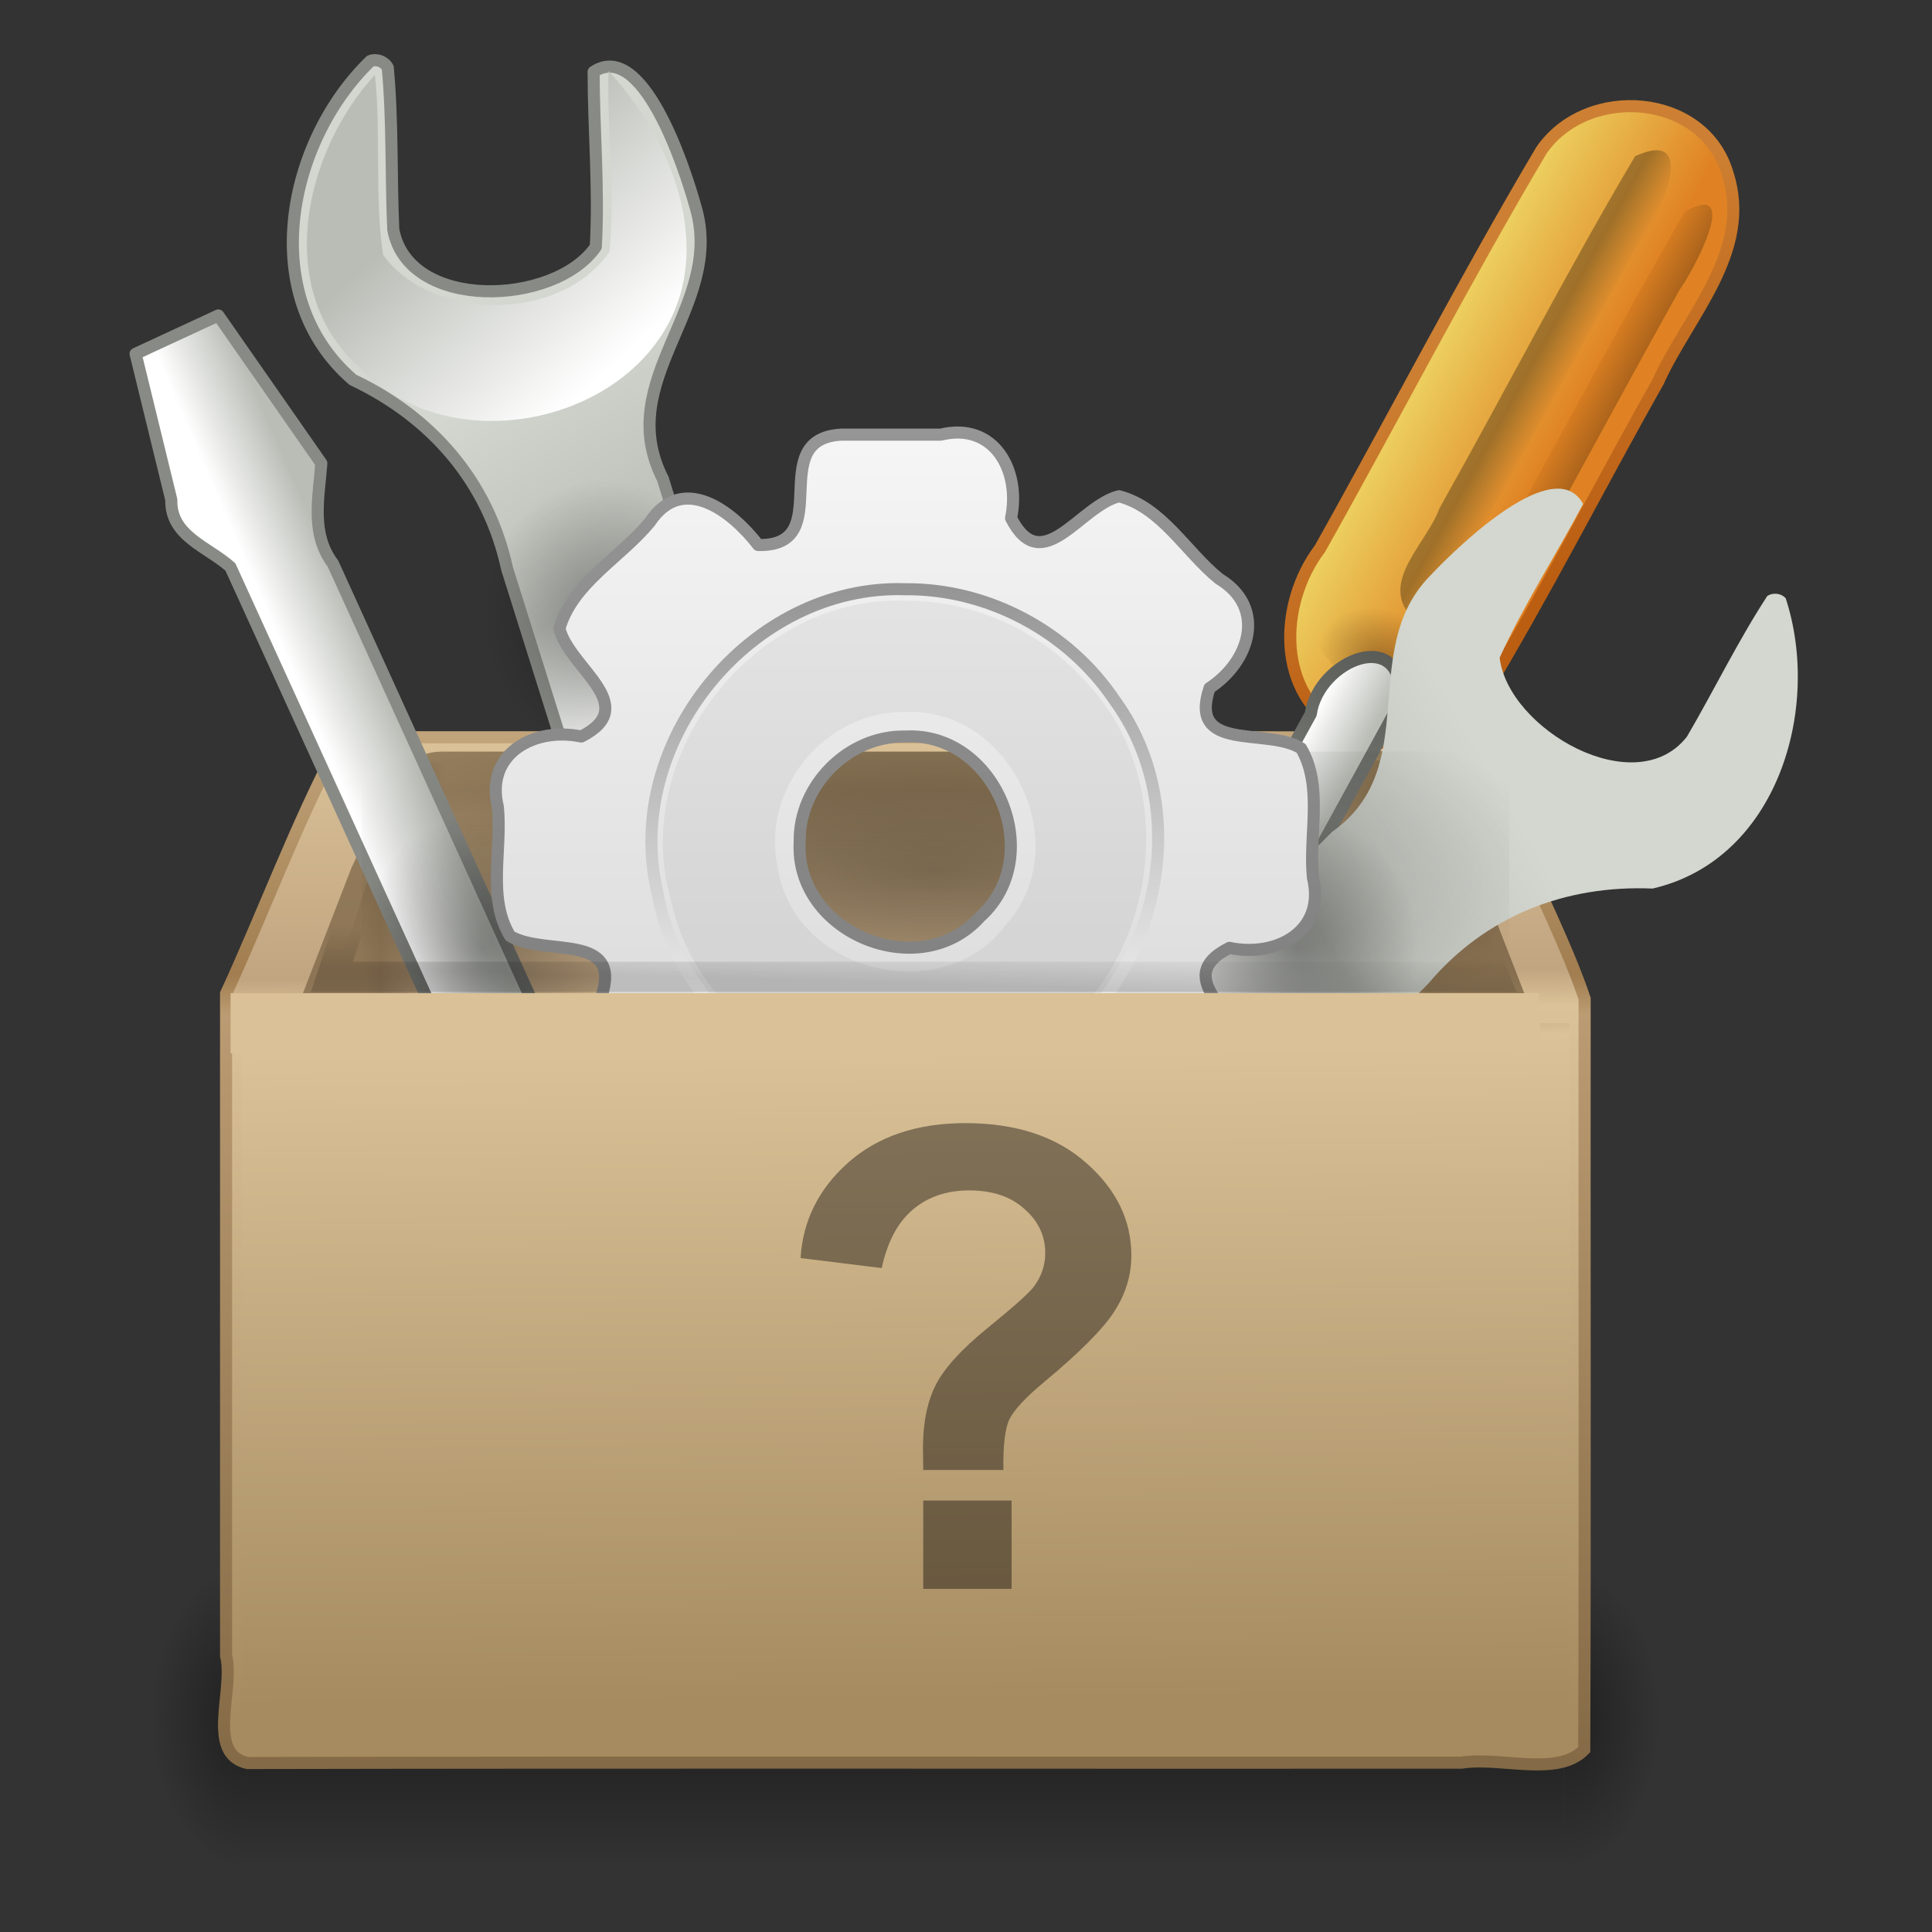 <?xml version="1.0" encoding="UTF-8" standalone="no"?><!DOCTYPE svg PUBLIC "-//W3C//DTD SVG 1.1//EN" "http://www.w3.org/Graphics/SVG/1.1/DTD/svg11.dtd"><svg xmlns="http://www.w3.org/2000/svg" xmlns:xlink="http://www.w3.org/1999/xlink" version="1.1" viewBox="0 0 64 64"><rect x="0" y="0" width="64" height="64" fill="#333333" stroke="none"/><defs><linearGradient id="a"><stop offset="0"/><stop offset="1" stop-opacity="0"/></linearGradient><linearGradient id="s"><stop offset="0" stop-color="#695337"/><stop offset="1" stop-color="#695337" stop-opacity="0"/></linearGradient><linearGradient id="al"><stop offset="0" stop-color="#dac197"/><stop offset="0.239" stop-color="#c1a581"/><stop offset="0.276" stop-color="#dbc298"/><stop offset="1" stop-color="#a68b60"/></linearGradient><linearGradient gradientTransform="matrix(1.407 0 0 1.47 -3.012 1.968)" gradientUnits="userSpaceOnUse" id="bg" x1="24.823" x2="24.997" xlink:href="#al" y1="15.378" y2="37.277"/><linearGradient gradientTransform="matrix(1.097 0 0 .944 3.651 16.399)" gradientUnits="userSpaceOnUse" id="bh" x1="15.464" x2="15.464" y1="7.976" y2="45.042"><stop offset="0" stop-color="#c3a67d"/><stop offset="0.239" stop-color="#a17d4f"/><stop offset="0.276" stop-color="#bb9b71"/><stop offset="1" stop-color="#836945"/></linearGradient><linearGradient gradientTransform="matrix(-1.624 0 0 -1.302 65.357 62.956)" gradientUnits="userSpaceOnUse" id="bi" x1="11.124" x2="13.168" xlink:href="#s" y1="21.562" y2="21.562"/><linearGradient gradientTransform="matrix(1.605 0 0 -1.292 -4.65 62.721)" gradientUnits="userSpaceOnUse" id="bj" x1="10.749" x2="12.11" xlink:href="#s" y1="21.5" y2="21.5"/><linearGradient gradientTransform="matrix(1.359 0 0 1.333 -1.414 -.434)" gradientUnits="userSpaceOnUse" id="bk" x1="22.188" x2="22.188" xlink:href="#s" y1="20" y2="24.08"/><radialGradient cx="5" cy="41.5" gradientTransform="matrix(-.594 0 0 -1.537 6.66 103.94)" gradientUnits="userSpaceOnUse" id="az" r="5" xlink:href="#a"/><linearGradient gradientTransform="matrix(1.757 0 0 1.397 -17.394 -16.412)" gradientUnits="userSpaceOnUse" id="bl" x1="17.554" x2="17.554" y1="46" y2="35"><stop offset="0" stop-opacity="0"/><stop offset="0.5"/><stop offset="1" stop-opacity="0"/></linearGradient><radialGradient cx="5" cy="41.5" gradientTransform="matrix(.594 0 0 -1.537 41.141 103.94)" gradientUnits="userSpaceOnUse" id="ba" r="5" xlink:href="#a"/><linearGradient gradientTransform="matrix(1.41 0 0 1.302 -2.84 .458)" gradientUnits="userSpaceOnUse" id="bo" x1="20.781" x2="20.812" xlink:href="#a" y1="24.594" y2="23.531"/><linearGradient id="aj"><stop offset="0" stop-color="#babdb6"/><stop offset="1" stop-color="#fff"/></linearGradient><linearGradient id="ak"><stop offset="0" stop-color="#888a85"/><stop offset="1" stop-color="#555753"/></linearGradient><linearGradient gradientTransform="matrix(-.976 -.365 -.363 .972 47.38 16.937)" gradientUnits="userSpaceOnUse" id="bm" x1="25.572" x2="27.368" xlink:href="#aj" y1="20.762" y2="22.476"/><linearGradient gradientTransform="matrix(.981 .366 .366 -.981 -21.231 55.134)" gradientUnits="userSpaceOnUse" id="bn" x1="22.376" x2="31.089" xlink:href="#ak" y1="35.624" y2="26.885"/><linearGradient gradientTransform="matrix(1.376 0 0 1.384 -2.276 4.755)" gradientUnits="userSpaceOnUse" id="ap" x1="24.823" x2="24.997" xlink:href="#al" y1="15.378" y2="37.277"/><linearGradient gradientTransform="matrix(-.601 -.594 1.191 -1.19 -19.526 130.33)" gradientUnits="userSpaceOnUse" id="aq" x1="-2.197" x2="-10.566" y1="40.972" y2="40.949"><stop offset="0" stop-color="#edd563"/><stop offset="1" stop-color="#e08223"/></linearGradient><linearGradient gradientTransform="matrix(-.744 -.736 .741 -.74 -4.799 64.564)" gradientUnits="userSpaceOnUse" id="ar" x1="-45.569" x2="-36.083" y1="7.714" y2="12.324"><stop offset="0" stop-color="#bb5e12"/><stop offset="1" stop-color="#cd8033"/></linearGradient><radialGradient cx="25.977" cy="21.623" gradientTransform="matrix(-1 -1 .791 -.791 35.482 136.96)" gradientUnits="userSpaceOnUse" id="bb" r="2" xlink:href="#a"/><linearGradient gradientTransform="matrix(-1.042 0 0 -1.038 46.101 124.36)" gradientUnits="userSpaceOnUse" id="as" x1="25.572" x2="27.368" xlink:href="#aj" y1="20.762" y2="22.476"/><linearGradient gradientTransform="matrix(1.047 0 0 1.047 -4.799 64.564)" gradientUnits="userSpaceOnUse" id="at" x1="22.376" x2="31.089" xlink:href="#ak" y1="35.624" y2="26.885"/><linearGradient gradientTransform="matrix(-.43 -.423 1.032 -1.03 -7.338 124.18)" gradientUnits="userSpaceOnUse" id="au" x1="-10.939" x2="-6.93" xlink:href="#a" y1="36.912" y2="36.892"/><linearGradient gradientTransform="matrix(-.36 -.354 1.004 -1.004 -6.701 121.47)" gradientUnits="userSpaceOnUse" id="av" x1="-7.097" x2="-10.179" xlink:href="#a" y1="40.324" y2="40.309"/><linearGradient gradientTransform="translate(55.75 906.78)" gradientUnits="userSpaceOnUse" id="am" x1="304.76" x2="335.3" y1="64.295" y2="81.926"><stop offset="0" stop-color="#d3d7cf"/><stop offset="0.183" stop-color="#babdb6"/><stop offset="0.319" stop-color="#fff"/><stop offset="0.876" stop-color="#babdb6"/><stop offset="1" stop-color="#eeeeec"/></linearGradient><linearGradient gradientTransform="translate(55.75 906.78)" gradientUnits="userSpaceOnUse" id="an" x1="324.5" x2="330.06" xlink:href="#ak" y1="70.282" y2="99.274"/><linearGradient gradientTransform="translate(55.75 906.78)" gradientUnits="userSpaceOnUse" id="ao" x1="302.29" x2="308.65" xlink:href="#aj" y1="58.443" y2="60.768"/><linearGradient gradientTransform="translate(-1.715 54.525)" gradientUnits="userSpaceOnUse" id="aw" x1="32.036" x2="32.036" y1="19" y2="47.012"><stop offset="0" stop-color="#f6f6f6"/><stop offset="1" stop-color="#d2d2d2"/></linearGradient><linearGradient gradientTransform="translate(-1.715 54.525)" gradientUnits="userSpaceOnUse" id="ax" x1="25.923" x2="25.923" y1="19" y2="47.045"><stop offset="0" stop-color="#969696"/><stop offset="1" stop-color="#787878"/></linearGradient><linearGradient gradientTransform="matrix(.201 0 0 .201 16.396 74.836)" gradientUnits="userSpaceOnUse" id="ay" x1="86.133" x2="84.639" y1="105.1" y2="20.895"><stop offset="0" stop-color="#fff"/><stop offset="1" stop-color="#959595"/></linearGradient><radialGradient cx="32" cy="29" gradientTransform="matrix(1.105 -2.0684e-7 6.8947e-8 .368 -4.377 18.215)" gradientUnits="userSpaceOnUse" id="bc" r="19" xlink:href="#a"/><radialGradient cx="21.5" cy="20" gradientTransform="matrix(1.6 0 0 1.8 -14.408 -15.601)" gradientUnits="userSpaceOnUse" id="bd" r="2.5" xlink:href="#a"/><radialGradient cx="21.5" cy="20" gradientTransform="matrix(1.6 0 0 1.8 8.592 -4.601)" gradientUnits="userSpaceOnUse" id="be" r="2.5" xlink:href="#a"/><radialGradient cx="21.5" cy="20" gradientTransform="matrix(1.6 0 0 1.8 -18.408 -4.601)" gradientUnits="userSpaceOnUse" id="bf" r="2.5" xlink:href="#a"/></defs><g opacity="0.4" transform="matrix(1.079 0 0 .651 4.204 30.761)"><path d="m3.69 47.848c-0.875-0.307-3.034 0.669-2.96-0.587v-14.779c0.875 0.307 3.034-0.669 2.96 0.587v14.779z" fill="url(#az)"/><path d="m3.69 32.482h40.412v15.367h-40.412v-15.367z" fill="url(#bl)"/><path d="m44.11 47.848c0.875-0.307 3.034 0.669 2.96-0.587v-14.779c-0.875 0.307-3.034-0.669-2.96 0.587v14.779z" fill="url(#ba)"/></g><path d="m13.54 24.422c11.507 0.011 23.018-0.022 34.522 0.017 1.464 0.452 1.545 2.311 2.252 3.483 0.703 1.724 1.587 3.411 2.179 5.159-8e-3 8.293 0.016 16.587-0.012 24.88-0.889 0.912-2.758 0.224-4.062 0.429-13.409 8e-3 -26.819-0.016-40.228 0.012-1.383-0.313-0.42-2.436-0.702-3.551v-21.935c1.251-2.72 2.293-5.555 3.682-8.2 0.632-0.578 1.612-0.195 2.368-0.294z" display="block" fill="url(#bg)" stroke="url(#bh)" stroke-linecap="round" stroke-width="0.4"/><g><path d="m14.603 24.899c-1.713 0.023-1.571 2.209-2.147 3.387-0.488 1.538-0.976 3.075-1.465 4.613h39c-0.902-2.468-1.54-5.051-2.626-7.441-1.197-1.002-2.947-0.389-4.406-0.559h-28.358z" display="block" fill="url(#bk)" opacity="0.6"/><path d="m14.254 25.266c-1.876-0.112-1.929 2.202-2.602 3.457-0.554 1.431-1.107 2.862-1.661 4.293h7.822v-7.749h-3.56z" fill="url(#bj)" opacity="0.6"/><path d="m46.22 25.197c1.888-0.119 1.951 2.202 2.626 3.464 0.563 1.45 1.126 2.899 1.689 4.348h-7.919v-7.812h3.604z" fill="url(#bi)" opacity="0.67"/></g><path d="m7.232 10.45 3.413 4.898c-0.086 1.146-0.363 2.325 0.385 3.322 2.794 6.14 5.587 12.279 8.381 18.419 0.134 2.91-3.432 1.896-3.591-0.353-2.729-5.985-5.459-11.97-8.188-17.955-0.757-0.671-1.99-1.025-1.957-2.223-0.394-1.613-0.789-3.225-1.183-4.838 0.913-0.423 1.827-0.846 2.74-1.27z" fill="url(#bm)" stroke="url(#bn)" stroke-linecap="round" stroke-linejoin="round" stroke-width="0.4"/><g fill-rule="evenodd" transform="matrix(1.045 .55 -.55 1.044 170.34 -1197.2)"><path d="m354.9 961.71c-1.011 3.085 0.231 7.345 3.735 8.15 2.436-0.103 4.687 0.758 6.3 2.68 6.112 6.072 12.225 12.143 18.337 18.215 1.158-1.15 2.316-2.3 3.473-3.45-6.366-6.352-12.791-12.648-19.12-19.036-2.563-1.808-0.711-5.066-2.727-7.164-0.897-0.956-3.538-3.469-4.316-2.043 0.763 1.446 1.666 2.832 2.341 4.317-0.236 2.006-3.81 4.069-5.254 2.215-0.763-1.306-1.428-2.682-2.251-3.945-0.158-0.108-0.392-0.083-0.518 0.062z" fill="url(#am)" stroke="url(#an)" stroke-dashoffset="0.361" stroke-linecap="round" stroke-linejoin="round" stroke-width="0.339"/><path d="m360.94 958.84c0.743 1.512 1.751 2.921 2.386 4.485-0.27 2.355-3.456 4.084-5.579 3.034-0.977-1.337-1.686-3.093-2.556-4.362-0.749 2.892 0.303 6.759 3.564 7.502 3.881 1.216 8.344-3.118 6.577-6.996-0.826-1.785-2.591-3-4.392-3.661z" fill="url(#ao)"/></g><g transform="matrix(.742 -.216 .216 .742 5.737 -41.955)"><path d="m24.213 96.222c-2.347-2.277-1.13-6.017 1.234-7.773 4.649-4.559 9.136-9.298 13.889-13.742 2.679-2.186 7.398-0.414 7.384 3.197 0.097 3.504-3.33 5.354-5.357 7.727-3.697 3.61-7.234 7.397-11.035 10.891-1.796 1.288-4.511 1.331-6.114-0.301z" fill="url(#aq)" stroke="url(#ar)" stroke-linecap="round" stroke-linejoin="round" stroke-width="0.518"/><path d="m24.606 90.829c2.01-1.154 4.277 1.097 5.033 2.867 0.95 1.492-0.658 3.252-2.202 2.299-1.734-0.736-4.129-3.207-2.831-5.166z" fill="url(#bb)" opacity="0.3"/><path d="m6.222 116.38c1.614-1.23 3.551-2.227 4.971-3.597 0.194-1.323 0.818-2.392 1.887-3.197 4.625-4.632 9.25-9.265 13.875-13.897 1.062-3.114-2.912-2.671-3.862-0.551-4.527 4.526-9.053 9.052-13.579 13.577-1.311 0.237-2.507 0.634-3.013 1.988-0.8 1.176-1.6 2.352-2.4 3.528 0.707 0.716 1.415 1.432 2.122 2.148z" fill="url(#as)" stroke="url(#at)" stroke-linecap="round" stroke-linejoin="round" stroke-width="0.518"/><path d="m29.469 94.918c-0.215-1.643 1.823-2.545 2.726-3.761 4.121-4.059 8.139-8.232 12.324-12.22 2.695-0.606-0.258 2.447-1.184 3.18-4.271 4.209-8.439 8.531-12.775 12.67-0.301 0.178-0.764 0.407-1.091 0.131z" fill="url(#au)" opacity="0.3"/><path d="m28.32 92.176c-0.681-1.729 1.634-2.715 2.528-3.954 4.107-4.031 8.076-8.219 12.271-12.151 3.013-0.441 0.377 2.724-0.806 3.548-4.257 4.181-8.377 8.519-12.721 12.601-0.379 0.21-0.929 0.289-1.271-0.045z" fill="url(#av)" opacity="0.3"/></g><g fill-rule="evenodd" transform="matrix(-1.181 0 0 1.18 478.29 -1115)"><path d="m354.9 961.71c-1.011 3.085 0.231 7.345 3.735 8.15 2.436-0.103 4.687 0.758 6.3 2.68 6.112 6.072 12.225 12.143 18.337 18.215 1.158-1.15 2.316-2.3 3.473-3.45-6.366-6.352-12.791-12.648-19.12-19.036-2.563-1.808-0.711-5.066-2.727-7.164-0.897-0.956-3.538-3.469-4.316-2.043 0.763 1.446 1.666 2.832 2.341 4.317-0.236 2.006-3.81 4.069-5.254 2.215-0.763-1.306-1.428-2.682-2.251-3.945-0.158-0.108-0.392-0.083-0.518 0.062z" fill="url(#am)" stroke="url(#an)" stroke-dashoffset="0.361" stroke-linecap="round" stroke-linejoin="round" stroke-width="0.339"/><path d="m360.94 958.84c0.743 1.512 1.751 2.921 2.386 4.485-0.27 2.355-3.456 4.084-5.579 3.034-0.977-1.337-1.686-3.093-2.556-4.362-0.749 2.892 0.303 6.759 3.564 7.502 3.881 1.216 8.344-3.118 6.577-6.996-0.826-1.785-2.591-3-4.392-3.661z" fill="url(#ao)"/></g><g><path d="m11.992 24.899h38v8h-38v-8z" fill="url(#bc)" opacity="0.3"/><path d="m23.992 20.399c0.254 2.692-2.841 5.612-5.665 4.092-3.618-1.825-2.905-8.082 1.382-8.581 2.57-0.208 4.355 2.29 4.283 4.489z" fill="url(#bd)" opacity="0.3" stroke-width="1.549"/><path d="m46.992 31.399c0.254 2.692-2.841 5.612-5.665 4.092-3.618-1.825-2.905-8.082 1.382-8.581 2.57-0.208 4.355 2.29 4.283 4.489z" fill="url(#be)" opacity="0.3" stroke-width="1.549"/><path d="m19.992 31.399c0.254 2.692-2.841 5.612-5.665 4.092-3.618-1.825-2.905-8.082 1.382-8.581 2.57-0.208 4.355 2.29 4.283 4.489z" fill="url(#bf)" opacity="0.3" stroke-width="1.549"/></g><g transform="translate(.706 -59.626)"><path d="m27.16 74.025c-2.57 0.137-0.113 3.708-2.75 3.656-0.868-1.127-2.506-2.395-3.591-0.757-0.977 1.183-2.559 2.013-2.993 3.523 0.311 1.297 2.747 2.55 0.725 3.578-1.552-0.328-3.194 0.561-2.766 2.328 0.147 1.421-0.362 3.022 0.407 4.281 1.148 0.69 3.756-0.144 3.018 2.029-1.335 0.864-1.841 2.649-0.287 3.585 1.109 0.899 1.894 2.364 3.316 2.736 1.291-0.292 2.535-2.751 3.547-0.725-0.338 1.573 0.583 3.193 2.359 2.766 1.41-0.144 2.991 0.353 4.25-0.391 0.696-1.148-0.145-3.768 2.029-3.033 0.866 1.337 2.642 1.835 3.592 0.294 0.907-1.101 2.392-1.867 2.76-3.292-0.291-1.305-2.784-2.555-0.756-3.578 1.56 0.329 3.197-0.55 2.766-2.328-0.142-1.421 0.35-3.011-0.391-4.281-1.128-0.707-3.759 0.158-3.033-1.998 1.337-0.874 1.898-2.664 0.318-3.617-1.109-0.899-1.894-2.364-3.316-2.736-1.297 0.311-2.55 2.747-3.578 0.725 0.329-1.56-0.55-3.197-2.328-2.766h-3.297zm2.125 10c2.997-0.163 4.709 3.971 2.474 5.974-2.003 2.235-6.137 0.522-5.974-2.474-0.04-1.881 1.617-3.539 3.5-3.5z" display="block" fill="url(#aw)" stroke="url(#ax)" stroke-linejoin="round" stroke-width="0.4"/><path d="m29.285 79.525c-5.032-0.178-9.18 5.166-7.748 9.997 1.086 4.889 7.236 7.586 11.558 5.036 4.476-2.229 5.609-8.829 2.109-12.409-1.49-1.655-3.691-2.638-5.919-2.624zm0 3.692c3.498-0.181 5.69 4.464 3.324 7.047-2.074 2.798-7.016 1.569-7.544-1.872-0.601-2.583 1.569-5.244 4.22-5.176z" opacity="0.05"/><path d="m29.285 79.145c-5.11-0.171-9.408 5.092-8.209 10.066 0.865 5.018 6.838 8.177 11.467 6.033 4.744-1.827 6.68-8.281 3.688-12.401-1.521-2.282-4.2-3.721-6.946-3.698z" fill="none" stroke="url(#ay)" stroke-width="0.4"/></g><path d="m51.99 33.899c-8e-3 7.861 0.015 15.723-0.012 23.584-0.908 0.862-2.73 0.208-4.022 0.404-13.093 7e-3 -26.186-0.015-39.278 0.011-1.355-0.301-0.408-2.388-0.686-3.478v-20.522h43.999z" fill="url(#ap)" stroke-width="0.994"/><path d="m7.638 32.899h43.353c-0.111 0.887 0.504 2.477-1.016 2h-42.337v-2z" fill="#dac197" stroke-width="1.016"/><path d="m13.767 25.848c-1.216 0.188-1.038 1.993-1.572 2.904-0.401 1.202-0.802 2.404-1.203 3.607h38.5c-0.857-2.11-1.368-4.416-2.467-6.388-3.403-0.271-6.876-0.051-10.307-0.122-7.65-1e-5 -15.301 0-22.951-1e-5z" fill="none" opacity="0.15" stroke="url(#bo)"/><path d="m33.24 48.695h-2.656q-0.01-0.573-0.01-0.698 0-1.292 0.427-2.125 0.427-0.833 1.708-1.875 1.281-1.042 1.531-1.365 0.385-0.51 0.385-1.125 0-0.854-0.688-1.458-0.677-0.615-1.833-0.615-1.115 0-1.865 0.635t-1.031 1.938l-2.688-0.333q0.115-1.865 1.583-3.167 1.479-1.302 3.875-1.302 2.521 0 4.01 1.323 1.49 1.312 1.49 3.062 0 0.969-0.552 1.833-0.542 0.865-2.333 2.354-0.927 0.771-1.156 1.24-0.219 0.469-0.198 1.677zm-2.656 3.938v-2.927h2.927v2.927z" opacity="0.4" stroke-width="0.1"/></svg>